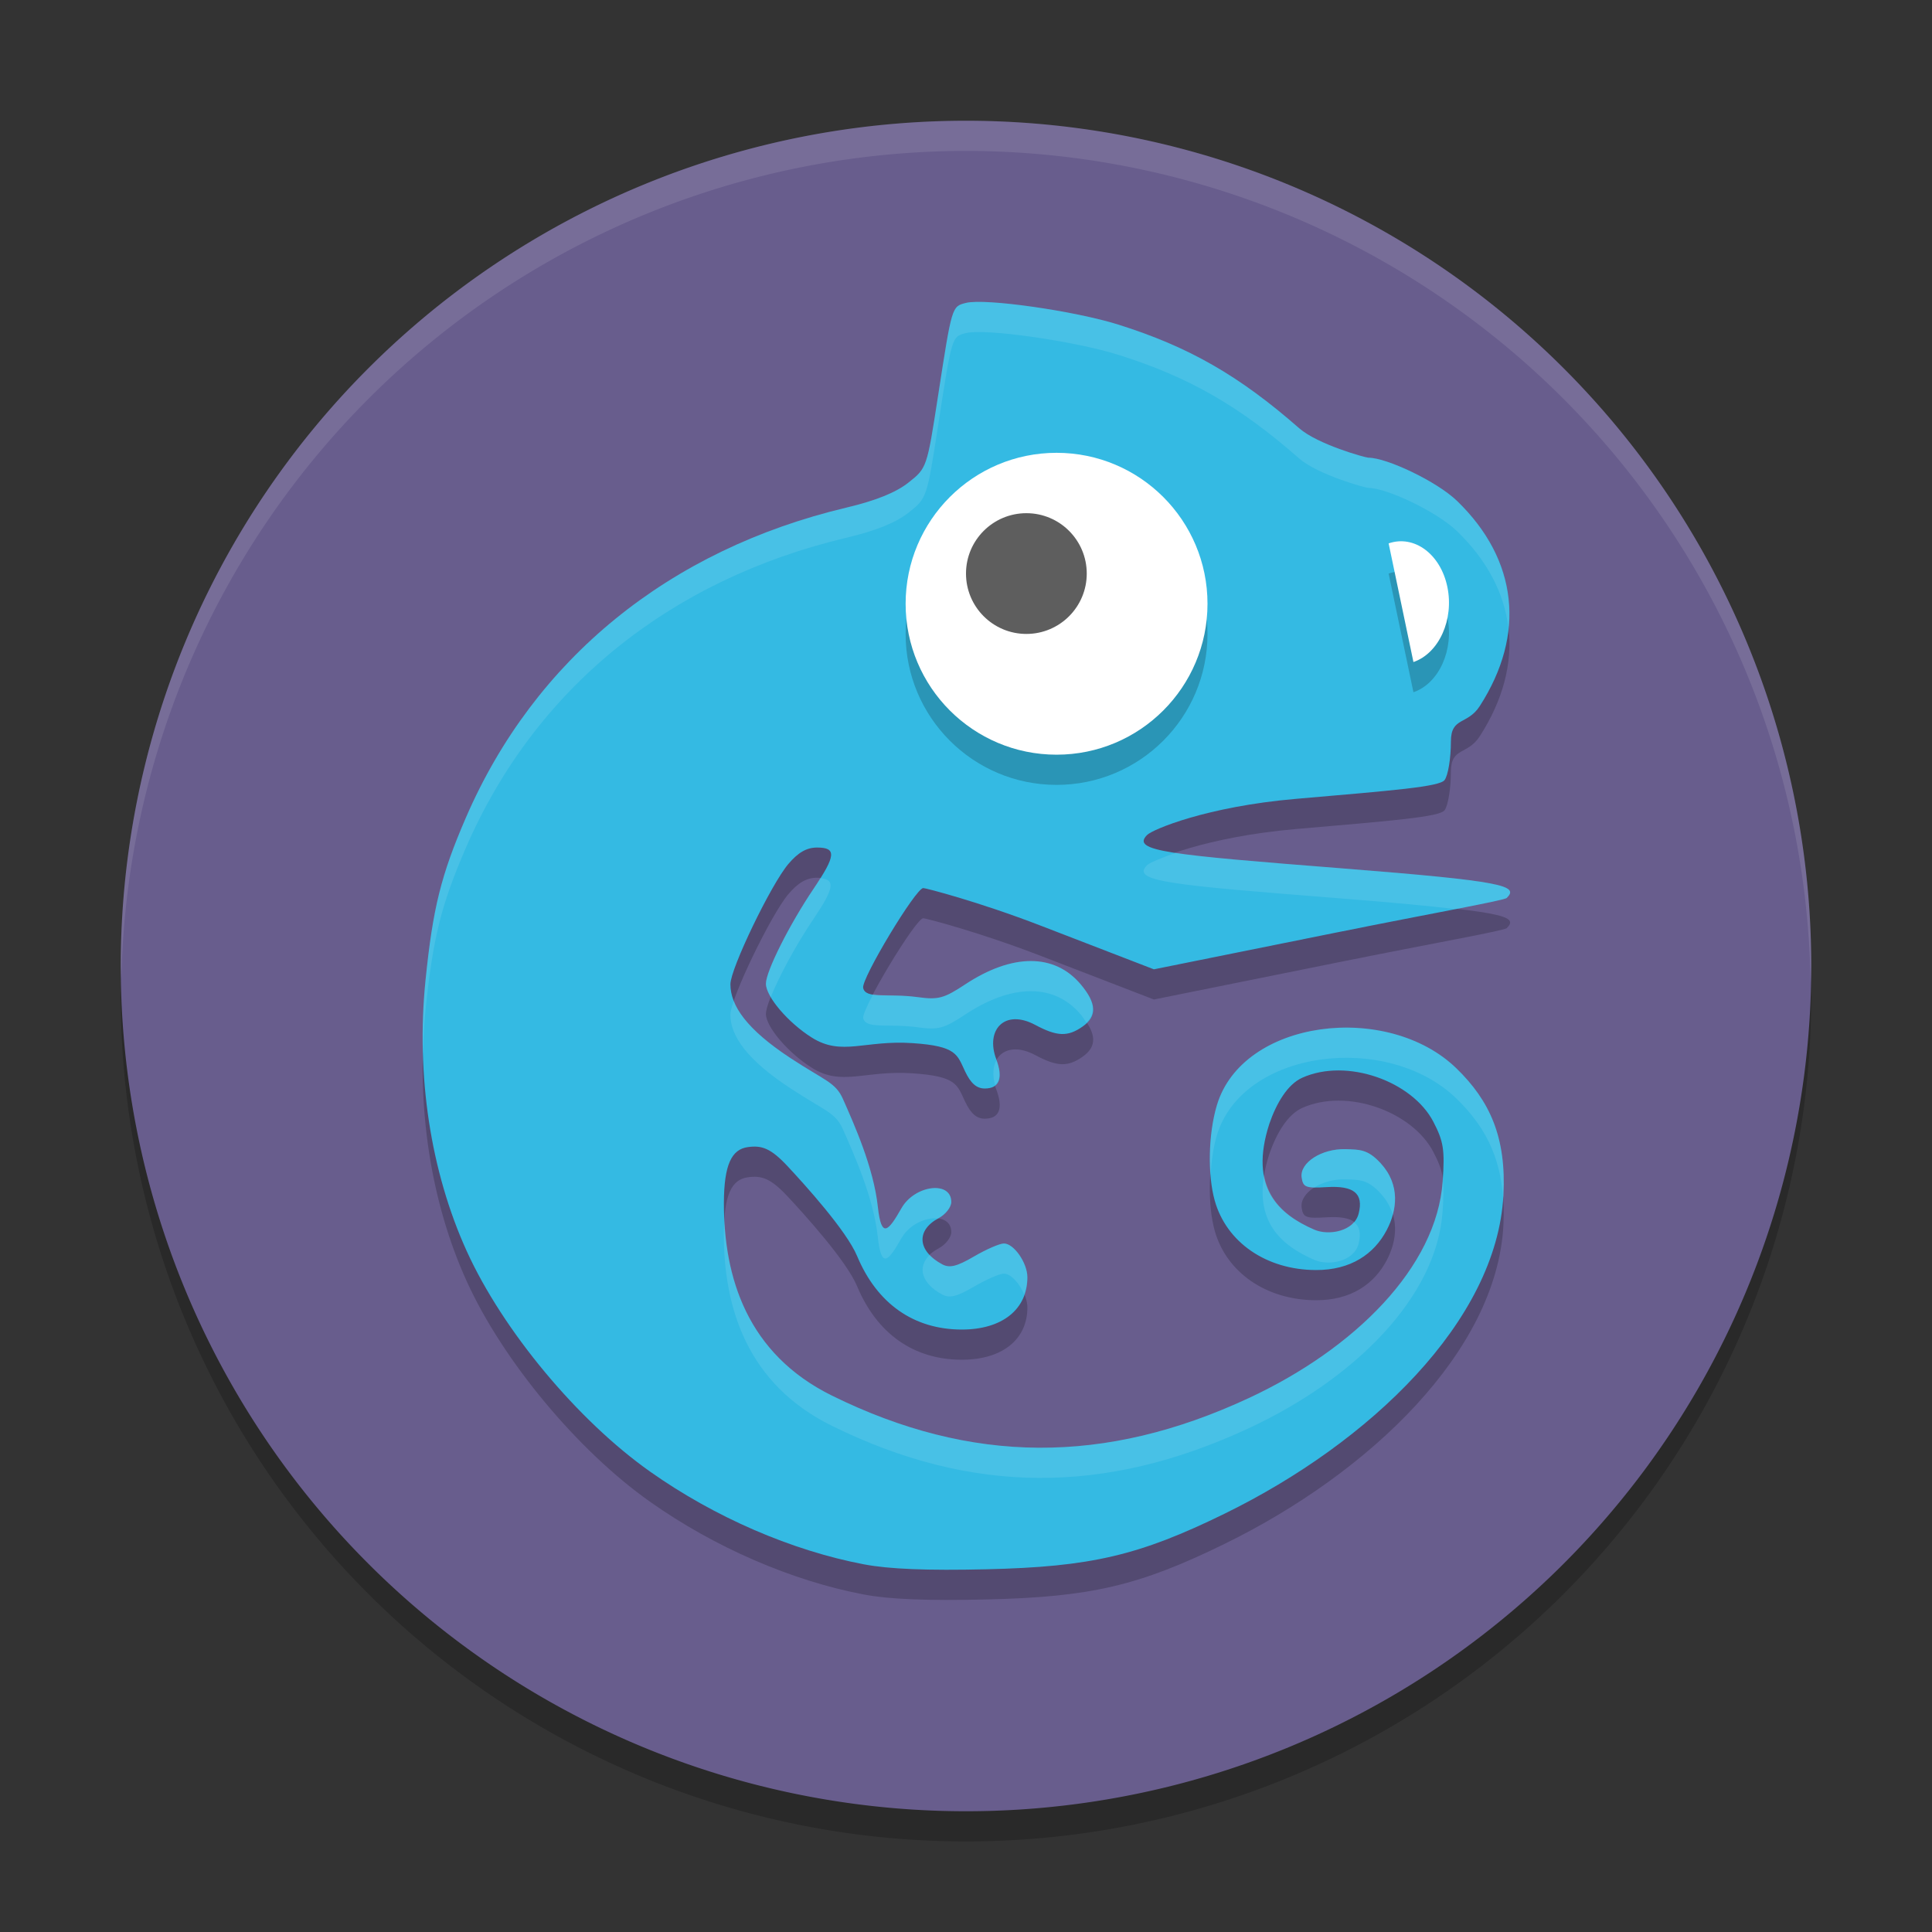 <svg width="64" height="64" version="1.1" viewBox="0 0 64 64" xmlns="http://www.w3.org/2000/svg">
 <rect x="0" y="0" width="64" height="64" fill="#333333" stroke="none"/>
 <path d="M 32,5 A 28,28 0 0 0 4,33 28,28 0 0 0 32,61 28,28 0 0 0 60,33 28,28 0 0 0 32,5 Z" style="opacity:.2"/>
 <path d="M 32,4 A 28,28 0 0 0 4,32 28,28 0 0 0 32,60 28,28 0 0 0 60,32 28,28 0 0 0 32,4 Z" style="fill:#685d8d"/>
 <path d="m28.62 52.821c-2.396-0.456-4.948-1.562-7.085-3.072-2.4-1.695-4.881-4.679-6.074-7.304-1.199-2.638-1.684-5.828-1.365-8.974 0.241-2.38 0.515-3.484 1.335-5.379 2.274-5.257 6.722-8.881 12.614-10.278 0.964-0.229 1.632-0.498 2.046-0.825 0.613-0.484 0.615-0.49 0.984-2.878 0.461-2.981 0.454-2.958 0.926-3.077 0.634-0.159 3.599 0.264 5.048 0.72 2.333 0.734 4 1.689 5.987 3.431 0.613 0.537 2.197 0.977 2.296 0.977 0.6 0 2.267 0.783 2.941 1.437 2.009 1.949 2.28 4.406 0.748 6.788-0.411 0.639-0.958 0.353-0.958 1.178 0 0.551-0.094 1.125-0.21 1.276-0.169 0.221-1.672 0.342-4.922 0.622-2.961 0.256-4.749 1.014-4.931 1.196-0.541 0.54 0.707 0.653 6.459 1.107 5.378 0.424 5.864 0.572 5.455 0.979-0.088 0.087-2.445 0.5-5.725 1.162l-5.965 1.203-3.748-1.446c-2.061-0.795-3.813-1.246-3.892-1.246-0.246 0-2.051 2.996-1.991 3.305 0.074 0.383 0.829 0.174 1.81 0.309 0.678 0.093 0.867 0.042 1.568-0.421 1.562-1.032 2.96-1.034 3.829-3e-3 0.531 0.63 0.549 1.057 0.059 1.4-0.49 0.342-0.844 0.329-1.566-0.057-1.014-0.542-1.658 0.166-1.29 1.138 0.237 0.628 0.103 0.969-0.381 0.969-0.269 0-0.462-0.167-0.65-0.562-0.267-0.561-0.27-0.842-1.741-0.941-1.592-0.108-2.344 0.443-3.339-0.184-0.786-0.495-1.52-1.356-1.52-1.784 0-0.409 0.779-1.96 1.578-3.144 0.743-1.1 0.766-1.367 0.117-1.367-0.345 0-0.626 0.161-0.952 0.545-0.574 0.676-1.919 3.467-1.919 3.983 0 0.711 0.543 1.496 1.989 2.446 1.145 0.753 1.495 0.802 1.74 1.358 0.369 0.835 1.014 2.266 1.155 3.569 0.117 1.082 0.352 0.802 0.783 0.046 0.438-0.769 1.65-0.921 1.65-0.206 0 0.172-0.188 0.413-0.417 0.535-0.759 0.405-0.706 1.091 0.118 1.531 0.244 0.13 0.486 0.07 1.052-0.261 0.404-0.236 0.85-0.43 0.99-0.43 0.331 0 0.778 0.643 0.778 1.12 0 1.063-0.837 1.731-2.17 1.731-1.59 0-2.809-0.854-3.47-2.432-0.352-0.842-1.728-2.361-2.297-2.971-0.562-0.603-0.86-0.707-1.33-0.64-0.526 0.076-0.784 0.573-0.787 1.851-5e-3 2.471 0.775 4.998 3.582 6.382 4.611 2.273 9.037 2.299 13.803 0.082 3.518-1.636 6.229-4.341 6.426-7.182 0.072-1.044 0.029-1.32-0.307-1.969-0.699-1.348-2.871-2.13-4.351-1.46-0.481 0.218-0.849 0.841-1.084 1.522-0.689 2.127 0.324 3.002 1.489 3.508 0.478 0.208 1.321 0.059 1.47-0.535 0.167-0.663-0.158-0.93-1.064-0.874-0.684 0.042-0.779 0.006-0.825-0.319-0.07-0.489 0.663-0.962 1.454-0.939 0.467 0.013 0.737 0.001 1.163 0.465 0.66 0.719 0.545 1.559 0.201 2.216-0.417 0.795-1.194 1.328-2.346 1.324-1.641-5e-3 -2.966-0.917-3.353-2.307-0.232-0.833-0.221-2.165 0.072-3.15 0.85-2.855 5.652-3.441 7.936-1.224 1.102 1.069 1.659 2.281 1.556 4.205-0.224 4.169-4.426 8.189-9.224 10.541-2.842 1.393-4.439 1.767-7.897 1.847-1.969 0.046-3.23-5e-3 -4.059-0.163z" style="opacity:.2"/>
 <path d="m28.62 51.821c-2.396-0.456-4.948-1.562-7.085-3.072-2.4-1.695-4.881-4.679-6.074-7.304-1.199-2.638-1.684-5.828-1.365-8.974 0.241-2.38 0.515-3.484 1.335-5.379 2.274-5.257 6.722-8.881 12.614-10.278 0.964-0.229 1.632-0.498 2.046-0.825 0.613-0.484 0.615-0.49 0.984-2.878 0.461-2.981 0.454-2.958 0.926-3.077 0.634-0.159 3.599 0.264 5.048 0.72 2.333 0.734 4 1.689 5.987 3.431 0.613 0.537 2.197 0.977 2.296 0.977 0.6 0 2.267 0.783 2.941 1.437 2.009 1.949 2.28 4.406 0.748 6.788-0.411 0.639-0.958 0.353-0.958 1.178 0 0.551-0.094 1.125-0.21 1.276-0.169 0.221-1.672 0.342-4.922 0.622-2.961 0.256-4.749 1.014-4.931 1.196-0.541 0.54 0.707 0.653 6.459 1.107 5.378 0.424 5.864 0.572 5.455 0.979-0.088 0.087-2.445 0.5-5.725 1.162l-5.965 1.203-3.748-1.446c-2.061-0.795-3.813-1.246-3.892-1.246-0.246 0-2.051 2.996-1.991 3.305 0.074 0.383 0.829 0.174 1.81 0.309 0.678 0.093 0.867 0.042 1.568-0.421 1.562-1.032 2.96-1.034 3.829-3e-3 0.531 0.63 0.549 1.057 0.059 1.4-0.49 0.342-0.844 0.329-1.566-0.057-1.014-0.542-1.658 0.166-1.29 1.138 0.237 0.628 0.103 0.969-0.381 0.969-0.269 0-0.462-0.167-0.65-0.562-0.267-0.561-0.27-0.842-1.741-0.941-1.592-0.108-2.344 0.443-3.339-0.184-0.786-0.495-1.52-1.356-1.52-1.784 0-0.409 0.779-1.96 1.578-3.144 0.743-1.1 0.766-1.367 0.117-1.367-0.345 0-0.626 0.161-0.952 0.545-0.574 0.676-1.919 3.467-1.919 3.983 0 0.711 0.543 1.496 1.989 2.446 1.145 0.753 1.495 0.802 1.74 1.358 0.369 0.835 1.014 2.266 1.155 3.569 0.117 1.082 0.352 0.802 0.783 0.046 0.438-0.769 1.65-0.921 1.65-0.206 0 0.172-0.188 0.413-0.417 0.535-0.759 0.405-0.706 1.091 0.118 1.531 0.244 0.13 0.486 0.07 1.052-0.261 0.404-0.236 0.85-0.43 0.99-0.43 0.331 0 0.778 0.643 0.778 1.12 0 1.063-0.837 1.731-2.17 1.731-1.59 0-2.809-0.854-3.47-2.432-0.352-0.842-1.728-2.361-2.297-2.971-0.562-0.603-0.86-0.707-1.33-0.64-0.526 0.076-0.784 0.573-0.787 1.851-5e-3 2.471 0.775 4.998 3.582 6.382 4.611 2.273 9.037 2.299 13.803 0.082 3.518-1.636 6.229-4.341 6.426-7.182 0.072-1.044 0.029-1.32-0.307-1.969-0.699-1.348-2.871-2.13-4.351-1.46-0.481 0.218-0.849 0.841-1.084 1.522-0.689 2.127 0.324 3.002 1.489 3.508 0.478 0.208 1.321 0.059 1.47-0.535 0.167-0.663-0.158-0.93-1.064-0.874-0.684 0.042-0.779 0.006-0.825-0.319-0.07-0.489 0.663-0.962 1.454-0.939 0.467 0.013 0.737 0.001 1.163 0.465 0.66 0.719 0.545 1.559 0.201 2.216-0.417 0.795-1.194 1.328-2.346 1.324-1.641-5e-3 -2.966-0.917-3.353-2.307-0.232-0.833-0.221-2.165 0.072-3.15 0.85-2.855 5.652-3.441 7.936-1.224 1.102 1.069 1.659 2.281 1.556 4.205-0.224 4.169-4.426 8.189-9.224 10.541-2.842 1.393-4.439 1.767-7.897 1.847-1.969 0.046-3.23-5e-3 -4.059-0.163z" style="fill:#34bae3"/>
 <circle cx="35" cy="21" r="5" style="opacity:.2"/>
 <circle cx="35" cy="20" r="5" style="fill:#ffffff"/>
 <circle cx="34" cy="19" r="2" style="fill:#5e5e5e"/>
 <path d="m 47.945,20.439 c 0.227,1.085 -0.276,2.201 -1.123,2.492 L 46,19 c 0.847,-0.291 1.718,0.353 1.945,1.439 z" style="opacity:.2"/>
 <path d="m 47.945,19.439 c 0.227,1.085 -0.276,2.201 -1.123,2.492 L 46,18 c 0.847,-0.291 1.718,0.353 1.945,1.439 z" style="fill:#ffffff"/>
 <path d="M 32 4 A 28 28 0 0 0 4 32 A 28 28 0 0 0 4.021 32.406 A 28 28 0 0 1 32 5 A 28 28 0 0 1 59.979 32.578 A 28 28 0 0 0 60 32 A 28 28 0 0 0 32 4 z" style="fill:#ffffff;opacity:.1"/>
 <path d="m32.34 10c-0.145 0.003-0.261 0.013-0.34 0.033-0.472 0.118-0.465 0.097-0.926 3.078-0.369 2.388-0.372 2.393-0.984 2.877-0.413 0.327-1.081 0.596-2.045 0.824-5.893 1.397-10.342 5.022-12.615 10.279-0.82 1.895-1.093 2.999-1.334 5.379-0.083 0.821-0.109 1.644-0.084 2.461 0.011-0.487 0.035-0.974 0.084-1.461 0.241-2.38 0.514-3.484 1.334-5.379 2.274-5.257 6.723-8.882 12.615-10.279 0.964-0.229 1.632-0.497 2.045-0.824 0.613-0.484 0.615-0.489 0.984-2.877 0.461-2.981 0.454-2.96 0.926-3.078 0.634-0.159 3.597 0.265 5.047 0.721 2.333 0.734 4 1.689 5.988 3.432 0.613 0.537 2.197 0.977 2.297 0.977 0.6 0 2.266 0.784 2.939 1.438 0.997 0.967 1.564 2.059 1.697 3.205 0.152-1.508-0.414-2.96-1.697-4.205-0.674-0.654-2.339-1.438-2.939-1.438-0.1 0-1.684-0.439-2.297-0.977-1.988-1.742-3.655-2.698-5.988-3.432-1.268-0.399-3.695-0.773-4.707-0.754zm6.607 18.252c-0.509 0.176-0.878 0.337-0.947 0.406-0.541 0.54 0.707 0.654 6.459 1.107 1.8 0.142 2.908 0.25 3.762 0.35 1.023-0.199 1.649-0.327 1.693-0.371 0.409-0.407-0.077-0.555-5.455-0.979-2.822-0.222-4.537-0.364-5.512-0.514zm-11.781 0.84c-0.072 0.116-0.123 0.209-0.219 0.352-0.8 1.184-1.578 2.734-1.578 3.143 0 0.118 0.066 0.274 0.164 0.441 0.267-0.668 0.83-1.72 1.414-2.584 0.691-1.023 0.734-1.314 0.219-1.352zm6.979 2.742c-0.653 5.31e-4 -1.393 0.259-2.174 0.775-0.701 0.463-0.891 0.515-1.568 0.422-0.64-0.088-1.159-0.041-1.48-0.096-0.202 0.386-0.345 0.7-0.328 0.787 0.074 0.383 0.827 0.174 1.809 0.309 0.678 0.093 0.868 0.041 1.568-0.422 1.562-1.032 2.96-1.033 3.828-0.002 0.083 0.098 0.13 0.183 0.188 0.271 0.328-0.321 0.281-0.715-0.188-1.271-0.434-0.515-1.001-0.774-1.654-0.773zm-9.84 1.328c-0.065 0.192-0.111 0.356-0.111 0.441 0 0.711 0.543 1.497 1.988 2.447 1.145 0.753 1.495 0.801 1.74 1.357 0.369 0.835 1.016 2.266 1.156 3.568 0.117 1.082 0.351 0.802 0.781 0.047 0.267-0.469 0.821-0.705 1.213-0.658 0.007-0.004 0.012-0.01 0.02-0.014 0.23-0.123 0.418-0.363 0.418-0.535 0-0.714-1.212-0.562-1.65 0.207-0.431 0.756-0.664 1.035-0.781-0.047-0.141-1.303-0.788-2.733-1.156-3.568-0.246-0.556-0.595-0.605-1.74-1.357-1.078-0.709-1.654-1.326-1.877-1.889zm20.037 0.885c-1.828 0.075-3.555 0.962-4.033 2.568-0.206 0.692-0.266 1.55-0.207 2.291 0.03-0.449 0.09-0.899 0.207-1.291 0.85-2.855 5.651-3.441 7.936-1.225 0.916 0.889 1.45 1.883 1.547 3.297 0.002-0.031 0.008-0.061 0.01-0.092 0.103-1.923-0.455-3.136-1.557-4.205-1-0.97-2.481-1.402-3.902-1.344zm-11.332 1.072c-0.117 0.209-0.138 0.496-0.047 0.822 0.171-0.141 0.195-0.414 0.047-0.822zm11.561 2.949c-0.791-0.022-1.525 0.451-1.455 0.939 0.035 0.245 0.098 0.325 0.418 0.332 0.272-0.172 0.647-0.283 1.037-0.271 0.467 0.013 0.737 0.001 1.162 0.465 0.208 0.226 0.333 0.464 0.404 0.705 0.151-0.55 0.095-1.162-0.404-1.705-0.425-0.463-0.695-0.452-1.162-0.465zm-2.697 0.855c-0.273 1.627 0.634 2.363 1.662 2.811 0.478 0.208 1.319 0.061 1.469-0.533 0.086-0.344 0.035-0.578-0.154-0.719-0.302 0.35-0.926 0.421-1.314 0.252-0.786-0.342-1.49-0.862-1.662-1.811zm5.918 0.133c-0.002 0.029-0.002 0.046-0.004 0.076-0.197 2.841-2.908 5.545-6.426 7.182-4.766 2.217-9.191 2.191-13.803-0.082-2.577-1.27-3.437-3.504-3.559-5.773-0.008 0.131-0.023 0.239-0.023 0.393-0.005 2.471 0.775 4.997 3.582 6.381 4.611 2.273 9.037 2.299 13.803 0.082 3.518-1.636 6.229-4.341 6.426-7.182 0.034-0.491 0.039-0.806 0.004-1.076zm-14.539 2.135c-0.14 0-0.586 0.195-0.99 0.432-0.566 0.331-0.807 0.39-1.051 0.26-0.177-0.094-0.311-0.201-0.416-0.312-0.416 0.404-0.274 0.944 0.416 1.312 0.244 0.13 0.485 0.071 1.051-0.26 0.404-0.236 0.85-0.432 0.99-0.432 0.236 0 0.526 0.331 0.676 0.691 0.061-0.176 0.102-0.362 0.102-0.57 0-0.477-0.446-1.121-0.777-1.121z" style="fill:#ffffff;opacity:.1"/>
</svg>
